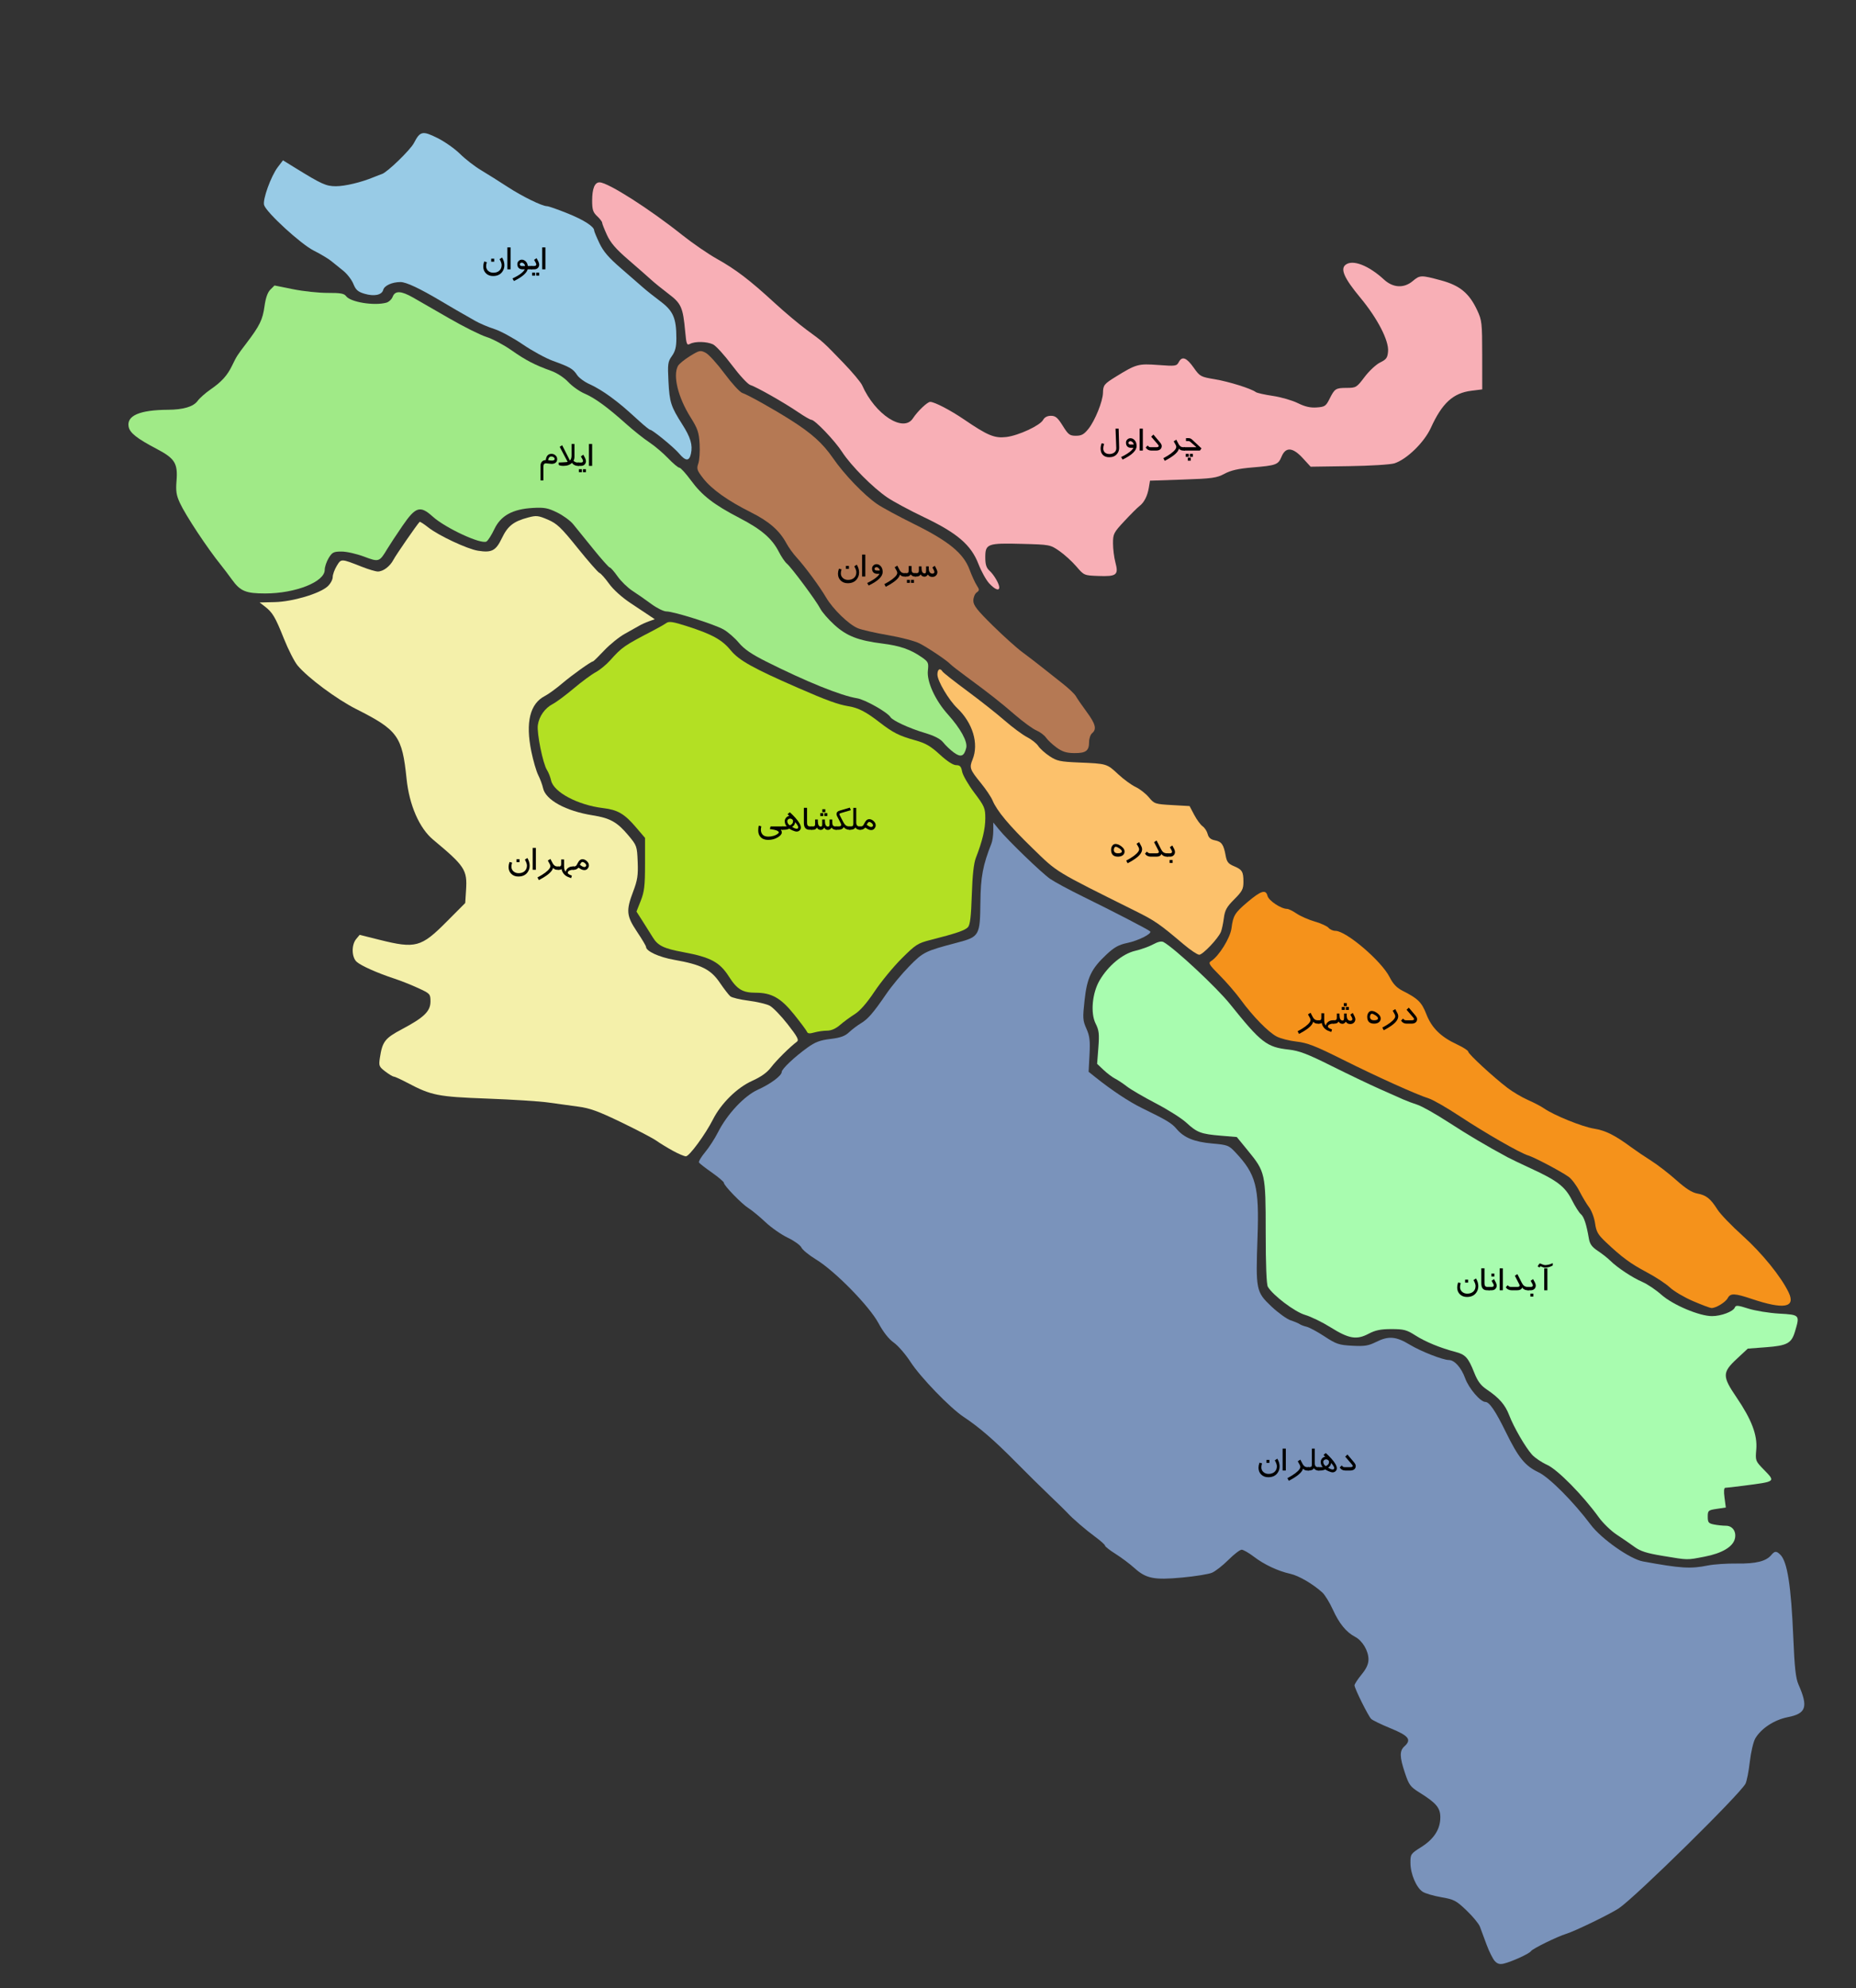 <?xml version="1.0" encoding="utf-8"?>
<!-- Generator: Adobe Illustrator 16.2.0, SVG Export Plug-In . SVG Version: 6.00 Build 0)  -->
<!DOCTYPE svg PUBLIC "-//W3C//DTD SVG 1.1//EN" "http://www.w3.org/Graphics/SVG/1.1/DTD/svg11.dtd">
<svg version="1.1"
	 id="svg2" xmlns:dc="http://purl.org/dc/elements/1.1/" xmlns:cc="http://creativecommons.org/ns#" xmlns:rdf="http://www.w3.org/1999/02/22-rdf-syntax-ns#" xmlns:svg="http://www.w3.org/2000/svg" xmlns:sodipodi="http://sodipodi.sourceforge.net/DTD/sodipodi-0.dtd" xmlns:inkscape="http://www.inkscape.org/namespaces/inkscape" inkscape:version="0.91 r13725" sodipodi:docname="drawing-3.svg"
	 xmlns="http://www.w3.org/2000/svg" xmlns:xlink="http://www.w3.org/1999/xlink" x="0px" y="0px" width="574.857px"
	 height="615.654px" viewBox="0 0 574.857 615.654" enable-background="new 0 0 574.857 615.654" xml:space="preserve">
<rect x="0" y="0" width="574.857" height="615.654" fill="#333333" stroke="none"/>
<g id="layer1" inkscape:label="Layer 1" inkscape:groupmode="layer">
	<path id="path3395" inkscape:connector-curvature="0" fill="#F4F0AA" d="M208.36,356.299c-1.745-0.962-4.037-2.364-5.094-3.116
		s-5.921-3.301-10.813-5.662c-7.183-3.47-9.769-4.408-13.451-4.881c-2.507-0.322-6.645-0.891-9.193-1.264
		s-11.033-0.917-18.854-1.209c-15.418-0.576-17.299-0.948-24.81-4.907c-1.993-1.051-3.876-1.911-4.186-1.911
		c-0.308-0.002-1.489-0.713-2.629-1.58c-1.926-1.47-2.042-1.759-1.677-4.172c0.772-5.104,1.553-6.117,6.895-8.949
		c6.823-3.619,8.79-5.539,8.783-8.573c-0.005-2.315-0.107-2.427-3.862-4.152c-2.122-0.976-5.389-2.274-7.259-2.886
		c-5.271-1.725-10.389-4.004-11.747-5.233c-1.565-1.417-1.647-5.233-0.15-7.037l1.081-1.303l6.18,1.544
		c11.117,2.777,12.871,2.308,20.679-5.533l5.843-5.867l0.257-4.042c0.396-6.218-0.359-7.371-10.202-15.574
		c-4.276-3.564-7.39-10.71-8.228-18.886c-1.349-13.167-2.713-15.054-15.56-21.531c-6.06-3.055-14.958-9.664-18.18-13.501
		c-0.973-1.158-2.889-4.914-4.26-8.347c-2.688-6.738-3.492-8.089-5.931-9.964l-1.585-1.219l4.722-0.111
		c5.526-0.13,13.955-2.646,16.371-4.885c0.853-0.79,1.549-2.074,1.552-2.855c0.001-0.781,0.563-2.341,1.249-3.466
		c1.393-2.284,1.286-2.288,7.76,0.259c2.065,0.813,4.299,1.479,4.962,1.479c1.677,0,3.79-1.602,4.87-3.691
		c0.732-1.417,7.213-10.791,8.075-11.682c0.121-0.126,1.33,0.649,2.687,1.723c3.167,2.508,12.059,6.678,15.369,7.208
		c4.29,0.686,5.55,0.026,7.431-3.894c1.821-3.796,3.593-5.184,8.171-6.402c2.495-0.664,3.12-0.594,6.066,0.674
		c2.839,1.223,4.089,2.415,9.229,8.801c3.271,4.063,6.306,7.525,6.746,7.694s1.783,1.674,2.982,3.344
		c1.299,1.809,3.968,4.221,6.598,5.966c2.43,1.611,5.123,3.403,5.986,3.982l1.571,1.052l-1.818,0.648
		c-1,0.356-2.374,0.981-3.054,1.389c-0.681,0.408-2.654,1.519-4.389,2.468c-1.732,0.95-4.601,3.259-6.371,5.131
		s-3.328,3.404-3.462,3.404c-0.597,0-6.484,4.198-9.576,6.827c-1.87,1.59-4.282,3.343-5.36,3.895
		c-4.624,2.369-6.045,8.139-4.217,17.125c0.584,2.873,1.554,6.197,2.152,7.387c0.602,1.19,1.272,3.004,1.494,4.032
		c0.789,3.66,7.071,7.098,15.37,8.412c5.412,0.857,7.604,2.092,11.08,6.245c2.589,3.091,2.664,3.307,2.858,8.16
		c0.166,4.169-0.063,5.669-1.392,9.17c-2.259,5.946-2.104,7.554,1.191,12.47c1.528,2.281,2.781,4.386,2.781,4.676
		c0,1.345,4.043,3.201,8.783,4.031c8.284,1.451,11.276,2.951,14.058,7.046c1.305,1.921,2.779,3.831,3.277,4.245
		c0.499,0.414,3.032,1.021,5.631,1.351s5.543,1.022,6.545,1.541c1.001,0.518,3.504,3.098,5.562,5.732
		c3.082,3.946,3.586,4.907,2.854,5.448c-2.12,1.567-6.363,5.778-8,7.937c-1.203,1.586-3.09,2.934-5.832,4.164
		c-4.666,2.094-9.627,6.979-12.151,11.967c-2.329,4.604-7.306,11.387-8.364,11.4C211.949,358.044,210.105,357.263,208.36,356.299
		L208.36,356.299z"/>
	<g>
		<path d="M164.055,268.067c0,0.789-0.236,1.49-0.709,2.104c-0.629,0.82-1.564,1.23-2.807,1.23c-0.879,0-1.6-0.27-2.162-0.809
			c-0.574-0.551-0.861-1.264-0.861-2.139c0-0.438,0.098-0.955,0.293-1.553l0.809,0.211c-0.145,0.438-0.217,0.854-0.217,1.248
			c0,0.602,0.223,1.092,0.668,1.471c0.426,0.363,0.943,0.545,1.553,0.545c0.758,0,1.371-0.201,1.84-0.604
			c0.496-0.43,0.744-1.018,0.744-1.764c0-0.484-0.213-1.092-0.639-1.822l0.768-0.527
			C163.815,266.444,164.055,267.247,164.055,268.067z M160.903,266.96h-0.932v-0.926h0.932V266.96z"/>
		<path d="M165.971,269.327h-0.984v-6.791h0.984V269.327z"/>
		<path d="M173.114,269.327h-0.527c-0.527,0-0.959-0.201-1.295-0.604c-0.039,0.238-0.156,0.502-0.352,0.791
			c-0.617,0.918-1.961,1.916-4.031,2.994l-0.439-0.82c1.922-1.019,3.17-1.947,3.744-2.782c0.172-0.25,0.258-0.482,0.258-0.697
			c0-0.211-0.067-0.436-0.201-0.674l-0.595-1.074l0.802-0.503l0.686,1.313c0.352,0.68,0.844,1.02,1.477,1.02h0.475V269.327z"/>
		<path d="M177.725,269.327h-0.299c-0.344,0-0.67,0.066-0.979,0.199c-0.398,0.171-0.598,0.407-0.598,0.708
			c0,0.3,0.428,0.596,1.283,0.889l-0.234,0.789c-0.789-0.262-1.375-0.537-1.758-0.826c-0.637-0.48-1.047-1.152-1.23-2.016
			c-0.125,0.172-0.352,0.258-0.68,0.258h-0.434v-1.037h0.434c0.254,0,0.422-0.096,0.504-0.288c0.051-0.117,0.076-0.325,0.076-0.623
			v-1.257h0.896v2.021c0,0.91,0.178,1.502,0.533,1.775c0.023-0.385,0.219-0.741,0.586-1.068c0.422-0.374,0.947-0.561,1.576-0.561
			h0.322V269.327z"/>
		<path d="M182.307,268.46c-0.27,0.641-0.699,0.961-1.289,0.961c-0.34,0-0.676-0.084-1.008-0.252
			c-0.039-0.02-0.32-0.191-0.844-0.516c-0.41,0.449-0.869,0.674-1.377,0.674h-0.381v-1.037h0.422c0.301,0,0.549-0.125,0.744-0.376
			c0.047-0.059,0.195-0.329,0.445-0.811c0.367-0.705,0.82-1.058,1.359-1.058c0.492,0,0.951,0.195,1.377,0.586
			c0.434,0.402,0.65,0.846,0.65,1.33C182.407,268.134,182.374,268.3,182.307,268.46z M181.575,267.968
			c0-0.25-0.168-0.51-0.504-0.779c-0.242-0.195-0.469-0.293-0.68-0.293c-0.145,0-0.287,0.088-0.428,0.264
			c-0.063,0.078-0.184,0.281-0.363,0.609c0.602,0.465,1.059,0.697,1.371,0.697c0.16,0,0.297-0.043,0.41-0.129
			C181.51,268.243,181.575,268.12,181.575,267.968z"/>
	</g>
	<path id="path3375" inkscape:connector-curvature="0" fill="#F8AFB6" d="M306.403,180.657c-0.959-1.027-2.467-3.739-3.352-6.027
		c-2.279-5.902-6.544-9.563-16.879-14.494c-4.336-2.069-9.432-4.807-11.322-6.085c-4.471-3.02-11.3-9.891-14.026-14.11
		c-2.262-3.499-8.436-9.957-9.52-9.957c-0.349,0-2.207-1.075-4.132-2.388c-4.267-2.913-12.871-7.794-14.797-8.394
		c-0.773-0.241-3.33-3.008-5.68-6.147c-2.35-3.139-4.998-6.039-5.884-6.443c-1.943-0.885-5.546-0.957-7.071-0.141
		c-1.004,0.538-1.147,0.173-1.521-3.863c-0.694-7.474-1.213-8.639-5.174-11.633c-1.951-1.476-4.384-3.45-5.402-4.387
		c-1.021-0.937-4.176-3.704-7.013-6.149c-3.876-3.341-5.525-5.253-6.645-7.698c-0.818-1.789-1.488-3.501-1.488-3.803
		s-0.694-1.203-1.545-2.001c-1.278-1.201-1.546-2.029-1.546-4.785c0-3.797,0.801-5.742,2.34-5.685
		c2.68,0.099,15.354,8.179,25.475,16.239c3.229,2.571,8.096,5.919,10.816,7.439c5.884,3.289,10.172,6.563,17.876,13.647
		c3.145,2.892,7.642,6.666,9.992,8.387c5.188,3.797,4.92,3.557,11.255,10.114c2.818,2.917,5.464,6.075,5.88,7.017
		c3.988,9.042,12.768,14.756,15.716,10.229c1.438-2.206,4.499-5.121,5.36-5.104c1.372,0.027,6.253,2.567,10.52,5.474
		c7.28,4.96,9.39,5.837,13.019,5.411c3.788-0.445,10.502-3.564,11.438-5.314c0.432-0.807,1.296-1.257,2.413-1.257
		c1.42,0,2.094,0.568,3.661,3.09c1.712,2.754,2.156,3.091,4.084,3.091c1.729,0,2.507-0.432,3.882-2.155
		c2.026-2.541,4.434-8.505,4.492-11.135c0.054-2.395,0.344-2.758,4.04-5.039c6.253-3.859,6.909-4.039,13.076-3.584
		c5.39,0.397,5.692,0.353,6.377-0.926c1.023-1.912,2.403-1.374,4.646,1.811c1.878,2.668,2.119,2.798,6.542,3.538
		c4.336,0.725,11.229,2.886,12.661,3.968c0.358,0.271,2.724,0.801,5.255,1.177c2.53,0.376,6.009,1.379,7.729,2.229
		c2.252,1.113,3.896,1.49,5.872,1.349c2.512-0.179,2.852-0.407,3.981-2.668c1.592-3.183,1.903-3.379,5.389-3.39
		c2.806-0.009,3.014-0.138,5.465-3.385c1.401-1.857,3.566-3.874,4.812-4.481c1.935-0.946,2.29-1.445,2.455-3.453
		c0.274-3.336-3.28-10.213-8.583-16.6c-5.034-6.064-6.298-8.929-4.52-10.243c2.225-1.641,7.103,0.263,11.84,4.619
		c2.816,2.589,6.175,2.764,8.907,0.464c2.233-1.879,2.556-1.887,8.781-0.207c5.814,1.569,8.734,3.99,11.2,9.287
		c1.438,3.088,1.529,3.913,1.534,13.875l0.007,10.591l-3.362,0.42c-5.651,0.706-9.055,3.818-12.54,11.467
		c-2.055,4.507-7.465,9.781-11.295,11.01c-1.195,0.383-7.488,0.772-14.055,0.869l-11.893,0.175l-2.408-2.627
		c-3.13-3.413-5.308-3.581-6.591-0.508c-1.06,2.536-1.61,2.739-9.138,3.374c-4.269,0.36-6.579,0.886-8.545,1.945
		c-2.416,1.301-3.748,1.487-12.885,1.797l-10.19,0.346l-0.358,2.16c-0.43,2.597-1.448,4.592-2.908,5.694
		c-0.594,0.447-2.678,2.527-4.631,4.622c-3.357,3.597-3.556,3.982-3.556,6.936c0,1.721,0.336,4.382,0.745,5.915
		c1.032,3.859,0.375,4.382-5.257,4.178c-4.446-0.161-4.454-0.164-6.862-2.97c-1.327-1.545-3.69-3.693-5.255-4.773
		c-2.812-1.943-2.937-1.967-11.565-2.195c-10.672-0.283-11.364-0.029-11.364,4.154c0,2.236,0.321,3.265,1.299,4.149
		c1.369,1.239,3.027,4.069,3.027,5.166C309.506,183.068,308.163,182.542,306.403,180.657L306.403,180.657z"/>
	<g>
		<path d="M346.631,138.557c0.023,0.793-0.205,1.471-0.686,2.033c-0.559,0.656-1.354,0.984-2.385,0.984
			c-0.84,0-1.494-0.236-1.963-0.709s-0.703-1.131-0.703-1.975c0-0.527,0.111-1.078,0.334-1.652l0.756,0.217
			c-0.184,0.492-0.275,0.957-0.275,1.395c0,0.563,0.182,0.996,0.545,1.301c0.34,0.289,0.795,0.434,1.365,0.434
			c0.551,0,1.025-0.137,1.424-0.41c0.492-0.34,0.727-0.82,0.703-1.441l-0.234-6.006h0.961L346.631,138.557z"/>
		<path d="M352.039,138.106c0,1.402-1.447,2.801-4.342,4.195l-0.457-0.785c0.664-0.305,1.311-0.662,1.939-1.072
			c0.953-0.621,1.582-1.213,1.887-1.775h-0.703c-0.516,0-0.914-0.142-1.195-0.425s-0.422-0.683-0.422-1.198
			c0-0.375,0.139-0.695,0.416-0.961s0.604-0.398,0.979-0.398c0.434,0,0.832,0.174,1.195,0.521
			C351.804,136.653,352.039,137.286,352.039,138.106z M351.125,137.649c-0.012-0.297-0.141-0.555-0.387-0.773
			c-0.211-0.188-0.408-0.281-0.592-0.281c-0.148,0-0.287,0.047-0.416,0.141c-0.141,0.102-0.211,0.225-0.211,0.369
			c0,0.363,0.225,0.545,0.674,0.545H351.125z"/>
		<path d="M353.967,139.512h-0.984v-6.791h0.984V139.512z"/>
		<path d="M359.82,138.079c0,0.49-0.172,0.857-0.516,1.104c-0.301,0.22-0.705,0.329-1.213,0.329h-1.523
			c-0.746,0-1.318-0.313-1.717-0.941l0.627-0.629c0.191,0.241,0.352,0.393,0.48,0.456c0.105,0.052,0.277,0.077,0.516,0.077h1.676
			c0.488,0,0.732-0.131,0.732-0.394c0-0.114-0.114-0.302-0.344-0.564l-1.979-2.299l0.688-0.658l1.963,2.326
			C359.617,137.369,359.82,137.766,359.82,138.079z"/>
		<path d="M366.969,139.512h-0.527c-0.527,0-0.959-0.201-1.295-0.604c-0.039,0.238-0.156,0.502-0.352,0.791
			c-0.617,0.918-1.961,1.916-4.031,2.994l-0.439-0.82c1.922-1.019,3.17-1.947,3.744-2.782c0.172-0.25,0.258-0.482,0.258-0.697
			c0-0.211-0.067-0.436-0.201-0.674l-0.595-1.074l0.802-0.503l0.686,1.313c0.352,0.68,0.844,1.02,1.477,1.02h0.475V139.512z"/>
		<path d="M372.131,138.832l-0.486,0.681h-4.986v-1.037h3.908l-1.693-1.499c-0.254-0.274-0.545-0.412-0.873-0.412h-0.668v-0.891
			h0.861c0.376,0,0.726,0.153,1.051,0.458L372.131,138.832z M368.193,141.458h-0.932v-0.926h0.932V141.458z M368.82,142.647h-0.932
			v-0.926h0.932V142.647z M369.459,141.458h-0.932v-0.926h0.932V141.458z"/>
	</g>
	<path id="path3367" inkscape:connector-curvature="0" fill="#A8FCAF" d="M514.908,481.744c-4.883-0.808-6.836-1.433-8.653-2.767
		c-1.292-0.946-3.776-2.657-5.521-3.801c-1.745-1.145-4.236-3.551-5.536-5.352c-4.959-6.865-12.765-14.789-16.003-16.244
		c-1.707-0.768-3.82-2.195-4.693-3.174c-2.075-2.322-5.65-8.502-7.068-12.215c-1.23-3.222-3.099-5.365-6.921-7.939
		c-1.89-1.271-2.844-2.555-3.913-5.254c-1.825-4.609-2.72-5.598-5.795-6.395c-4.66-1.209-9.303-3.117-12.404-5.1
		c-2.708-1.73-3.596-1.966-7.418-1.966c-3.36,0-4.965,0.328-7.106,1.454c-3.721,1.955-6.074,1.552-11.788-2.016
		c-2.534-1.584-6.075-3.308-7.869-3.834c-3.19-0.935-9.946-6.035-11.529-8.705c-0.424-0.715-0.664-6.793-0.667-16.879
		c-0.007-18.254-0.097-18.666-5.561-25.346l-3.393-4.146l-4.944-0.411c-6.147-0.513-7.366-0.974-10.688-4.035
		c-1.461-1.347-5.705-4.035-9.431-5.974c-3.728-1.939-7.748-4.282-8.938-5.207c-1.188-0.924-2.857-2.03-3.708-2.461
		c-0.851-0.43-2.447-1.635-3.55-2.678l-2.003-1.896l0.385-5.005c0.327-4.258,0.201-5.368-0.845-7.455
		c-1.639-3.271-1.065-9.467,1.24-13.401c2.645-4.512,7.107-8.221,10.982-9.124c1.854-0.432,4.379-1.34,5.613-2.018
		c1.479-0.813,2.57-1.05,3.2-0.697c3.5,1.961,16.438,14.03,20.604,19.218c9.604,11.962,11.348,13.315,18.148,14.068
		c3.256,0.36,5.777,1.323,13.29,5.073c5.1,2.546,11.774,5.74,14.835,7.097c3.06,1.356,6.396,2.838,7.417,3.293
		c1.021,0.454,2.968,1.183,4.327,1.618s5.672,2.863,9.581,5.395c6.209,4.021,11.519,7.166,18.233,10.805
		c1.021,0.552,4.34,2.146,7.376,3.541c8.13,3.735,10.574,5.623,12.673,9.777c0.986,1.956,2.232,3.92,2.769,4.363
		c0.96,0.797,1.736,3.157,2.482,7.545c0.291,1.714,0.95,2.622,2.782,3.834c1.321,0.874,3.054,2.238,3.851,3.031
		c2.146,2.139,6.89,5.275,9.982,6.602c1.498,0.641,4.123,2.408,5.832,3.926c3.558,3.16,11.77,6.631,15.685,6.631
		c2.851,0,6.598-1.416,7.082-2.678c0.282-0.738,0.943-0.684,4.162,0.346c2.104,0.673,6.399,1.371,9.545,1.553
		c6.451,0.372,6.464,0.385,4.911,5.575c-1.087,3.634-2.41,4.348-8.974,4.843l-5.636,0.426l-3.419,3.182
		c-4.5,4.188-4.512,5.393-0.104,11.864c4.716,6.929,6.535,11.713,6.149,16.177c-0.299,3.452-0.252,3.582,2.225,6.131
		c3.825,3.938,4.022,3.776-6.324,5.114c-2.658,0.347-5.129,0.628-5.487,0.628c-0.425,0-0.513,1.063-0.248,3.049l0.403,3.051
		l-2.797,0.42c-2.66,0.398-2.798,0.519-2.798,2.437c0,1.764,0.242,2.063,1.933,2.401c1.063,0.213,2.722,0.387,3.688,0.387
		c2.063,0,3.326,1.845,2.773,4.048c-0.627,2.5-4.021,4.5-9.364,5.522C522.309,483.078,523.072,483.093,514.908,481.744
		L514.908,481.744z"/>
	<g>
		<path d="M457.872,398.253c0,0.789-0.236,1.49-0.709,2.104c-0.629,0.82-1.564,1.23-2.807,1.23c-0.879,0-1.6-0.27-2.162-0.809
			c-0.574-0.551-0.861-1.264-0.861-2.139c0-0.438,0.098-0.955,0.293-1.553l0.809,0.211c-0.145,0.438-0.217,0.854-0.217,1.248
			c0,0.602,0.223,1.092,0.668,1.471c0.426,0.363,0.943,0.545,1.553,0.545c0.758,0,1.371-0.201,1.84-0.604
			c0.496-0.43,0.744-1.018,0.744-1.764c0-0.484-0.213-1.092-0.639-1.822l0.768-0.527
			C457.632,396.63,457.872,397.433,457.872,398.253z M454.719,397.146h-0.932v-0.926h0.932V397.146z"/>
		<path d="M461.387,399.513h-0.82c-1.176,0-1.764-0.708-1.764-2.123v-4.674h0.984v4.592c0,0.392,0.057,0.673,0.17,0.845
			c0.141,0.216,0.395,0.323,0.762,0.323h0.668V399.513z"/>
		<path d="M463.573,398.038c0,0.372-0.113,0.695-0.34,0.969c-0.281,0.337-0.684,0.506-1.207,0.506h-0.949v-1.037h0.932
			c0.438,0,0.656-0.161,0.656-0.482c0-0.134-0.049-0.285-0.145-0.453l-0.537-0.957l0.758-0.533c0.305,0.551,0.492,0.902,0.563,1.055
			C463.483,397.491,463.573,397.804,463.573,398.038z M462.852,395.259h-0.932v-0.926h0.932V395.259z"/>
		<path d="M465.477,399.513h-0.984v-6.791h0.984V399.513z"/>
		<path d="M473.481,399.513h-0.316c-0.723,0-1.293-0.27-1.711-0.809c-0.191,0.539-0.705,0.809-1.541,0.809h-1.746
			c-0.363,0-0.703-0.078-1.02-0.236c-0.352-0.172-0.602-0.411-0.75-0.717l0.574-0.611c0.305,0.352,0.617,0.527,0.938,0.527h2.027
			c0.488,0,0.732-0.143,0.732-0.426c0-0.109-0.047-0.258-0.14-0.442l-1.335-2.597l0.783-0.502l1.342,2.637
			c0.234,0.463,0.482,0.792,0.744,0.988c0.297,0.228,0.688,0.342,1.172,0.342h0.246V399.513z"/>
		<path d="M475.673,398.038c0,0.372-0.113,0.695-0.34,0.969c-0.281,0.337-0.684,0.506-1.207,0.506h-0.949v-1.037h0.932
			c0.438,0,0.656-0.161,0.656-0.482c0-0.134-0.049-0.285-0.145-0.453l-0.537-0.957l0.758-0.533c0.305,0.551,0.492,0.902,0.563,1.055
			C475.583,397.491,475.673,397.804,475.673,398.038z M474.928,401.47h-0.926v-0.92h0.926V401.47z"/>
		<path d="M480.928,391.843c-0.773,0.438-1.59,0.656-2.449,0.656c-0.195,0-0.477-0.072-0.844-0.217s-0.521-0.217-0.463-0.217
			c-0.055,0-0.162,0.133-0.322,0.398l-0.604-0.363c0.332-0.594,0.58-0.891,0.744-0.891c0.02,0,0.228,0.084,0.624,0.254
			s0.714,0.256,0.952,0.256c0.746,0,1.533-0.203,2.361-0.609V391.843z M479.27,399.513h-0.979v-6.791h0.979V399.513z"/>
	</g>
	<path id="path3363" inkscape:connector-curvature="0" fill="#98CBE6" d="M210.326,140.414c-1.613-1.917-8.242-7.34-8.972-7.34
		c-0.209,0-1.62-1.125-3.138-2.501c-5.188-4.709-5.853-5.268-9.246-7.798c-1.87-1.394-4.697-3.097-6.284-3.786
		c-1.586-0.688-3.363-1.985-3.95-2.88c-1.255-1.915-2.158-2.442-7.485-4.375c-2.195-0.796-6.409-3.095-9.361-5.109
		c-2.953-2.014-6.899-4.15-8.771-4.747c-1.87-0.597-4.513-1.717-5.872-2.49c-5.783-3.287-6.982-3.981-10.508-6.077
		c-6.747-4.012-10.922-5.978-12.695-5.978c-2.592,0-5,1.093-5.349,2.428c-0.419,1.6-2.816,2.088-5.828,1.187
		c-2.01-0.604-2.678-1.195-3.412-3.031c-0.502-1.255-1.901-3.082-3.11-4.06s-2.932-2.366-3.827-3.086
		c-0.896-0.72-3.313-2.156-5.367-3.191c-3.992-2.01-14.643-11.783-15.353-14.089c-0.51-1.655,2.138-8.977,4.242-11.738l1.61-2.111
		l3.837,2.369c8.146,5.029,9.532,5.653,12.547,5.653c2.818,0,7.815-1.194,11.688-2.793c1.02-0.421,2.184-0.869,2.586-0.996
		c1.63-0.512,8.78-7.44,9.896-9.587c1.922-3.704,2.659-3.861,7.295-1.553c2.24,1.114,5.387,3.33,6.992,4.923
		c1.605,1.594,4.549,3.871,6.54,5.061c1.992,1.19,5.652,3.491,8.135,5.113c4.566,2.984,10.749,6.014,12.273,6.014
		c0.458,0,3.301,0.993,6.317,2.208c5.063,2.038,8.269,4.092,8.269,5.301c0,0.271,0.729,2.037,1.624,3.923
		c1.219,2.573,2.877,4.511,6.645,7.762c2.763,2.383,5.855,5.075,6.876,5.981s3.439,2.834,5.378,4.284
		c3.979,2.978,4.944,5.212,4.944,11.451c0,2.67-0.338,4.015-1.378,5.475c-1.26,1.77-1.352,2.448-1.07,7.909
		c0.331,6.419,0.76,7.745,4.28,13.266c2.581,4.046,3.272,6.392,2.681,9.087C213.484,142.864,212.368,142.841,210.326,140.414
		L210.326,140.414z"/>
	<g>
		<path d="M156.219,82.136c0,0.789-0.236,1.49-0.709,2.104c-0.629,0.82-1.564,1.23-2.807,1.23c-0.879,0-1.6-0.27-2.162-0.809
			c-0.574-0.551-0.861-1.264-0.861-2.139c0-0.438,0.098-0.955,0.293-1.553l0.809,0.211c-0.145,0.438-0.217,0.854-0.217,1.248
			c0,0.602,0.223,1.092,0.668,1.471c0.426,0.363,0.943,0.545,1.553,0.545c0.758,0,1.371-0.201,1.84-0.604
			c0.496-0.43,0.744-1.018,0.744-1.764c0-0.484-0.213-1.092-0.639-1.822l0.768-0.527C155.979,80.513,156.219,81.316,156.219,82.136z
			 M153.067,81.029h-0.932v-0.926h0.932V81.029z"/>
		<path d="M158.135,83.396h-0.984v-6.791h0.984V83.396z"/>
		<path d="M164.833,83.396h-1.395c-0.332,1.186-1.75,2.393-4.254,3.621l-0.457-0.783c2.055-0.969,3.328-1.916,3.82-2.838h-0.697
			c-0.516,0-0.914-0.141-1.195-0.423c-0.281-0.283-0.422-0.683-0.422-1.2c0-0.376,0.138-0.698,0.413-0.965s0.603-0.4,0.981-0.4
			s0.74,0.141,1.084,0.423c0.434,0.356,0.693,0.866,0.779,1.528h1.342V83.396z M162.612,82.382
			c-0.012-0.308-0.141-0.571-0.387-0.788c-0.207-0.186-0.404-0.278-0.592-0.278c-0.152,0-0.291,0.045-0.416,0.136
			c-0.141,0.099-0.211,0.221-0.211,0.367c0,0.375,0.225,0.563,0.674,0.563H162.612z"/>
		<path d="M167.007,81.922c0,0.372-0.113,0.695-0.338,0.969c-0.28,0.336-0.681,0.505-1.202,0.505h-0.944v-1.037h0.925
			c0.435,0,0.651-0.161,0.651-0.482c0-0.133-0.044-0.284-0.133-0.453l-0.537-0.957l0.758-0.534c0.305,0.551,0.492,0.902,0.563,1.055
			C166.921,81.375,167.007,81.687,167.007,81.922z M165.741,85.353h-0.926v-0.926h0.926V85.353z M167.007,85.353h-0.926v-0.926
			h0.926V85.353z"/>
		<path d="M168.923,83.396h-0.984v-6.791h0.984V83.396z"/>
	</g>
	<path id="path3359" inkscape:connector-curvature="0" fill="#FCC16B" d="M366.578,292.378c-7.479-6.333-8.842-7.275-14.84-10.261
		c-25.383-12.636-24.075-11.84-31.84-19.381c-7.408-7.195-11.088-11.59-12.493-14.926c-0.445-1.061-2.06-3.458-3.585-5.328
		c-3.441-4.222-3.63-4.754-2.58-7.338c1.979-4.87,0.064-11.269-4.748-15.867c-2.647-2.53-6.148-8.456-6.148-10.409
		c0-1.656,0.833-2.153,1.58-0.944c0.229,0.371,3.652,3.066,7.608,5.99c3.955,2.924,9.188,7.055,11.63,9.181
		c2.442,2.126,5.567,4.441,6.945,5.145c1.378,0.703,2.94,1.942,3.473,2.753c0.531,0.812,2.108,2.231,3.504,3.154
		c2.263,1.497,3.245,1.708,9.087,1.952c8.675,0.363,8.641,0.353,12.154,3.629c1.678,1.563,4.111,3.343,5.409,3.955
		c1.299,0.611,3.146,2.052,4.104,3.201c1.688,2.022,1.914,2.099,7.174,2.397l5.432,0.309l1.438,2.723
		c0.791,1.498,1.962,3.09,2.604,3.54c0.643,0.45,1.345,1.527,1.563,2.396c0.281,1.124,0.933,1.686,2.256,1.951
		c2.08,0.416,2.693,1.293,3.315,4.737c0.349,1.924,0.816,2.527,2.513,3.236c2.61,1.091,2.993,1.716,2.993,4.896
		c0,2.211-0.383,2.936-2.838,5.392c-2.349,2.349-2.904,3.354-3.23,5.837c-0.216,1.65-0.621,3.556-0.9,4.236
		c-0.847,2.066-5.637,7.11-6.732,7.091C370.854,295.614,368.676,294.154,366.578,292.378L366.578,292.378z"/>
	<g>
		<path d="M348.313,263.645c0,0.556-0.229,0.976-0.686,1.262c-0.371,0.231-0.826,0.346-1.365,0.346
			c-1.414,0-2.121-0.706-2.121-2.118c0-0.462,0.111-0.867,0.334-1.215c0.258-0.399,0.605-0.599,1.043-0.599
			c0.539,0,1.127,0.237,1.764,0.71C347.969,262.544,348.313,263.082,348.313,263.645z M347.469,263.61
			c0-0.278-0.26-0.589-0.779-0.934c-0.48-0.321-0.848-0.482-1.102-0.482c-0.199,0-0.355,0.12-0.469,0.358
			c-0.09,0.192-0.135,0.399-0.135,0.623c0,0.345,0.123,0.609,0.369,0.793c0.219,0.165,0.506,0.247,0.861,0.247
			C347.052,264.216,347.469,264.014,347.469,263.61z"/>
		<path d="M353.51,262.054c0.152,0.289,0.229,0.592,0.229,0.908c0,0.441-0.15,0.887-0.451,1.336c-0.621,0.93-1.965,1.93-4.031,3
			l-0.439-0.82c1.91-1.012,3.158-1.942,3.744-2.79c0.172-0.25,0.258-0.482,0.258-0.697c0-0.211-0.065-0.436-0.196-0.674
			l-0.599-1.072l0.801-0.491L353.51,262.054z"/>
		<path d="M361.737,265.253h-0.316c-0.723,0-1.293-0.27-1.711-0.809c-0.191,0.539-0.705,0.809-1.541,0.809h-1.746
			c-0.363,0-0.703-0.078-1.02-0.235c-0.352-0.172-0.602-0.412-0.75-0.717l0.574-0.612c0.305,0.352,0.617,0.527,0.938,0.527h2.027
			c0.488,0,0.732-0.142,0.732-0.425c0-0.11-0.047-0.258-0.14-0.443l-1.335-2.597l0.783-0.502l1.342,2.637
			c0.234,0.463,0.482,0.792,0.744,0.989c0.297,0.228,0.688,0.341,1.172,0.341h0.246V265.253z"/>
		<path d="M363.928,263.779c0,0.372-0.113,0.695-0.34,0.969c-0.281,0.336-0.684,0.505-1.207,0.505h-0.949v-1.037h0.932
			c0.438,0,0.656-0.161,0.656-0.482c0-0.133-0.049-0.284-0.145-0.453l-0.537-0.957l0.758-0.534c0.305,0.551,0.492,0.902,0.563,1.055
			C363.839,263.232,363.928,263.544,363.928,263.779z M363.184,267.21h-0.926v-0.92h0.926V267.21z"/>
	</g>
	<path id="path3357" inkscape:connector-curvature="0" fill="#A0EA87" d="M295.403,232.986c-1.071-0.791-2.528-2.174-3.235-3.074
		c-0.886-1.125-2.672-2.051-5.728-2.966c-4.844-1.451-9.979-3.818-10.653-4.911c-0.939-1.521-7.886-5.436-10.339-5.826
		c-4.967-0.791-15.688-5.123-28.111-11.356c-4.575-2.296-6.851-3.859-8.519-5.855c-1.252-1.498-3.379-3.343-4.729-4.101
		c-2.885-1.621-15.422-5.573-17.681-5.573c-0.859,0-2.979-1.048-4.711-2.33c-1.729-1.281-4.345-3.104-5.81-4.05
		c-1.464-0.946-3.534-2.958-4.601-4.47c-1.065-1.512-2.154-2.749-2.42-2.749c-0.265,0-2.562-2.573-5.103-5.718
		c-2.542-3.145-5.349-6.609-6.236-7.699c-0.888-1.09-3.125-2.721-4.972-3.624c-2.862-1.4-3.976-1.608-7.535-1.406
		c-6.26,0.356-9.919,2.375-11.91,6.574c-0.853,1.799-1.944,3.515-2.426,3.812c-1.611,0.996-12.711-4.144-16.669-7.719
		c-3.873-3.5-5.269-3.074-9.333,2.848c-1.87,2.724-3.989,5.936-4.709,7.138c-2.463,4.115-2.598,4.159-7.242,2.41
		c-2.281-0.859-5.397-1.562-6.925-1.562c-2.471,0-2.912,0.223-4.002,2.009c-0.673,1.105-1.227,2.755-1.228,3.667
		c-0.005,3.709-9.053,7.295-18.423,7.302c-6.037,0.004-7.727-0.702-10.322-4.312c-1.021-1.418-2.55-3.438-3.399-4.49
		c-4.218-5.218-10.896-15.312-12.695-19.19c-1.117-2.406-1.316-3.689-1.063-6.839c0.438-5.453-0.492-6.959-6.117-9.917
		c-6.162-3.239-8.347-4.964-8.712-6.881c-0.657-3.437,3.418-5.188,12.208-5.245c4.755-0.031,7.857-0.962,9.16-2.75
		c0.638-0.875,2.443-2.475,4.016-3.556c3.363-2.314,5.155-4.286,6.607-7.271c1.506-3.092,1.567-3.189,4.505-7.05
		c4.106-5.401,5.017-7.262,5.587-11.431c0.351-2.563,0.961-4.297,1.811-5.147l1.282-1.282l5.769,1.161
		c3.173,0.639,7.994,1.15,10.714,1.137c3.933-0.019,5.101,0.188,5.697,1.011c1.347,1.849,8.646,3.039,12.432,2.026
		c0.791-0.212,1.688-1.042,1.992-1.846c0.738-1.941,2.605-1.866,6.327,0.253c1.628,0.927,6.635,3.808,11.126,6.402
		c4.492,2.594,9.697,5.197,11.566,5.783c1.87,0.586,5.347,2.431,7.727,4.098c4.523,3.169,7.201,4.56,12.363,6.42
		c1.805,0.65,4.003,2.09,5.284,3.461c1.207,1.291,3.467,2.892,5.021,3.559c3.231,1.385,7.078,4.19,12.937,9.433
		c2.244,2.009,5.441,4.553,7.107,5.652c1.665,1.1,4.291,3.321,5.835,4.936c1.545,1.615,3.121,2.937,3.506,2.937
		c0.384,0,1.993,1.765,3.577,3.922c3.455,4.706,7.087,7.516,15.049,11.649c6.762,3.51,10.063,6.342,12.153,10.429
		c0.794,1.551,1.928,3.22,2.518,3.708c1.445,1.199,9.124,11.538,10.346,13.934c0.539,1.055,2.486,3.296,4.328,4.979
		c3.824,3.496,7.394,4.89,14.947,5.837c5.399,0.678,8.688,1.818,12.117,4.204c2.079,1.447,2.208,1.724,1.934,4.167
		c-0.381,3.378,2.256,9.17,6.15,13.51c3.994,4.449,6.212,8.488,5.726,10.427C298.609,234.224,297.584,234.595,295.403,232.986
		L295.403,232.986z"/>
	<g>
		<path d="M172.573,142.173c0,0.492-0.172,0.865-0.516,1.119c-0.305,0.227-0.713,0.34-1.225,0.34c-0.191,0-0.479-0.029-0.861-0.088
			s-0.67-0.088-0.861-0.088c-0.531,0-0.797,0.322-0.797,0.967v4.336h-0.908v-4.518c0-0.516,0.141-0.936,0.422-1.26
			c0.297-0.344,0.699-0.516,1.207-0.516c0.16-1.293,0.75-1.939,1.77-1.939c0.477,0,0.887,0.154,1.23,0.463
			C172.393,141.306,172.573,141.7,172.573,142.173z M171.788,142.114c0-0.227-0.115-0.416-0.346-0.568
			c-0.203-0.137-0.424-0.205-0.662-0.205c-0.551,0-0.891,0.377-1.02,1.131c0.445,0.09,0.85,0.135,1.213,0.135
			C171.516,142.606,171.788,142.442,171.788,142.114z"/>
		<path d="M179.311,144.253h-0.404c-0.34,0-0.674-0.087-1.002-0.262s-0.574-0.406-0.738-0.693c-0.625,0.637-1.512,0.955-2.66,0.955
			c-0.699,0-1.188-0.104-1.465-0.311v-0.727c0.574-0.023,1.064-0.047,1.471-0.07c0.801-0.043,1.236-0.086,1.307-0.129l-2.467-4.658
			l0.764-0.499l2.398,4.736c0.341-0.313,0.512-0.838,0.512-1.576v-3.552h0.902v3.861c0,0.598-0.105,1.043-0.316,1.336
			c0.363,0.363,0.781,0.545,1.254,0.545l0.445,0.006V144.253z"/>
		<path d="M181.485,142.779c0,0.372-0.113,0.695-0.338,0.969c-0.28,0.336-0.681,0.505-1.202,0.505h-0.944v-1.037h0.925
			c0.435,0,0.651-0.161,0.651-0.482c0-0.133-0.044-0.284-0.133-0.453l-0.537-0.957l0.758-0.534c0.305,0.551,0.492,0.902,0.563,1.055
			C181.399,142.232,181.485,142.544,181.485,142.779z M180.219,146.21h-0.926v-0.926h0.926V146.21z M181.485,146.21h-0.926v-0.926
			h0.926V146.21z"/>
		<path d="M183.401,144.253h-0.984v-6.791h0.984V144.253z"/>
	</g>
	<path id="path3355" inkscape:connector-curvature="0" fill="#7A93BB" d="M462.984,607.222c-0.611-0.662-1.759-2.959-2.552-5.104
		c-0.792-2.146-1.723-4.65-2.068-5.566c-0.345-0.914-2.207-3.17-4.139-5.012c-3.224-3.074-3.865-3.41-7.822-4.094
		c-2.37-0.41-4.959-1.166-5.752-1.683c-1.978-1.282-3.781-5.516-3.798-8.907c-0.014-2.742,0.074-2.871,3.356-4.945
		c3.95-2.496,5.9-5.539,5.9-9.207c0-2.939-1.272-4.449-6.49-7.691c-2.775-1.727-3.227-2.328-4.436-5.938
		c-1.712-5.107-1.749-6.941-0.173-8.369c2.264-2.049,1.318-3.262-4.337-5.572c-2.88-1.176-5.576-2.483-5.991-2.906
		c-0.938-0.952-5.152-9.444-5.152-10.383c0-0.377,0.975-1.873,2.163-3.326c1.532-1.868,2.163-3.252,2.161-4.739
		c-0.003-2.625-1.878-5.775-4.143-6.959c-2.739-1.431-4.925-4.104-6.893-8.433c-1.005-2.209-2.479-4.6-3.274-5.313
		c-2.998-2.685-7.274-5.177-9.888-5.763c-3.871-0.866-8.084-2.846-11.326-5.319c-1.545-1.181-3.236-2.146-3.761-2.146
		c-0.523,0-2.376,1.424-4.117,3.166c-1.74,1.74-4.032,3.527-5.092,3.972c-1.06,0.44-5.204,1.108-9.209,1.481
		c-8.743,0.813-11.154,0.328-14.827-2.975c-1.414-1.273-4.03-3.232-5.815-4.354s-3.245-2.264-3.245-2.539
		c0-0.276-1.329-1.477-2.952-2.67c-3.086-2.264-7.208-5.817-8.792-7.578c-0.511-0.565-2.867-2.871-5.236-5.121
		c-2.37-2.25-7.237-7.055-10.816-10.676c-6.562-6.639-11.219-10.664-16.02-13.84c-4.178-2.766-13.362-12.264-16.403-16.965
		c-1.538-2.377-3.884-5.091-5.212-6.028c-1.563-1.104-3.237-3.232-4.747-6.031c-2.862-5.312-13.534-16.188-19.348-19.719
		c-2.146-1.305-4.18-2.965-4.517-3.689c-0.337-0.723-2.244-2.094-4.238-3.045c-1.995-0.949-5.105-3.121-6.913-4.825
		c-1.808-1.705-4.15-3.638-5.207-4.296c-2.134-1.329-7.66-7.021-7.66-7.889c0-0.305-1.66-1.719-3.688-3.142
		c-2.028-1.422-3.837-2.827-4.02-3.122c-0.182-0.294,0.667-1.729,1.886-3.188c1.219-1.457,3.009-4.222,3.978-6.142
		c2.86-5.666,8.185-11.347,12.41-13.244c3.9-1.751,7.357-4.327,7.358-5.487c0.002-0.906,3.958-4.646,7.949-7.515
		c2.423-1.741,3.915-2.303,7.145-2.69c3.107-0.375,4.483-0.871,5.773-2.084c0.933-0.875,2.559-2.106,3.613-2.736
		c2.225-1.328,3.837-3.191,7.944-9.18c1.632-2.38,4.809-6.205,7.06-8.499c4.339-4.424,4.901-4.701,14.792-7.303
		c6.952-1.829,7.137-2.148,7.256-12.556c0.091-7.894,0.759-11.434,3.428-18.185c0.309-0.781,0.562-2.558,0.562-3.948v-2.529
		l1.702,2.094c2.754,3.387,13.232,13.504,15.914,15.366c1.36,0.944,5.95,3.418,10.199,5.5c9.257,4.533,20.229,10.213,20.768,10.752
		c0.688,0.687-3.634,2.876-7.093,3.594c-2.625,0.545-4.02,1.317-6.403,3.548c-4.725,4.419-6.036,7.148-6.811,14.168
		c-0.61,5.537-0.563,6.262,0.569,8.814c1.02,2.292,1.188,3.713,0.96,8.066l-0.277,5.283l2.079,1.668
		c5.033,4.033,10.428,7.608,14.438,9.57c7.768,3.795,9.224,4.672,10.729,6.461c2.288,2.719,5.492,4.028,11.033,4.512
		c4.727,0.412,5.142,0.568,7.135,2.682c6.459,6.848,7.458,10.672,6.899,26.412c-0.574,16.234-0.445,16.875,4.283,21.343
		c2.097,1.979,4.785,3.921,5.976,4.313c1.189,0.393,2.44,0.916,2.781,1.166c0.34,0.248,1.313,0.619,2.163,0.822
		c0.851,0.203,3.354,1.555,5.563,3.004c3.637,2.383,4.449,2.656,8.575,2.877c3.833,0.205,5.012,0.017,7.412-1.183
		c3.837-1.916,6.146-1.726,10.408,0.858c3.4,2.061,10.271,4.752,12.133,4.752c1.716,0,3.85,2.395,5.011,5.624
		c1.123,3.123,4.723,7.348,6.267,7.354c1.242,0.006,3.125,2.771,6.314,9.275c3.935,8.024,5.965,10.524,10.155,12.51
		c3.315,1.57,10.813,9.1,16.165,16.232c3.276,4.366,12.182,10.631,16.149,11.36c11.736,2.16,14.761,2.349,20.159,1.256
		c1.831-0.37,5.888-0.639,9.016-0.598c5.875,0.08,8.996-0.699,10.615-2.65c1.053-1.27,1.585-1.282,2.8-0.067
		c2.164,2.164,3.327,9.613,4.001,25.625c0.394,9.332,0.753,12.611,1.597,14.524c3.08,6.988,2.418,9.011-3.318,10.14
		c-4.161,0.817-8.245,3.492-10.047,6.578c-0.603,1.03-1.363,4.272-1.7,7.239c-0.336,2.957-0.938,6.009-1.338,6.781
		c-1.683,3.25-33.996,35.041-39.201,38.564c-2.572,1.741-13.688,7.133-16.38,7.944c-2.684,0.81-10.401,4.599-10.854,5.328
		c-0.481,0.781-5.854,3.248-8.436,3.875c-1.227,0.297-1.968,0.084-2.781-0.797v0.005H462.984z"/>
	<g>
		<path d="M396.333,454.067c0,0.789-0.236,1.49-0.709,2.104c-0.629,0.82-1.564,1.23-2.807,1.23c-0.879,0-1.6-0.27-2.162-0.809
			c-0.574-0.551-0.861-1.264-0.861-2.139c0-0.438,0.098-0.955,0.293-1.553l0.809,0.211c-0.145,0.438-0.217,0.854-0.217,1.248
			c0,0.602,0.223,1.092,0.668,1.471c0.426,0.363,0.943,0.545,1.553,0.545c0.758,0,1.371-0.201,1.84-0.604
			c0.496-0.43,0.744-1.018,0.744-1.764c0-0.484-0.213-1.092-0.639-1.822l0.768-0.527
			C396.093,452.444,396.333,453.247,396.333,454.067z M393.18,452.96h-0.932v-0.926h0.932V452.96z"/>
		<path d="M398.249,455.327h-0.984v-6.791h0.984V455.327z"/>
		<path d="M405.391,455.327h-0.527c-0.527,0-0.959-0.201-1.295-0.604c-0.039,0.238-0.156,0.502-0.352,0.791
			c-0.617,0.918-1.961,1.916-4.031,2.994l-0.439-0.82c1.922-1.02,3.17-1.947,3.744-2.782c0.172-0.25,0.258-0.482,0.258-0.697
			c0-0.211-0.067-0.436-0.201-0.674l-0.595-1.074l0.802-0.503l0.686,1.313c0.352,0.68,0.844,1.02,1.477,1.02h0.475V455.327z"/>
		<path d="M408.567,455.327h-0.328c-0.211,0-0.436-0.057-0.674-0.172c-0.297-0.141-0.5-0.334-0.609-0.578
			c-0.227,0.5-0.746,0.75-1.559,0.75h-0.316v-1.037h0.334c0.352,0,0.584-0.043,0.697-0.129c0.141-0.109,0.211-0.344,0.211-0.704
			v-4.909h0.896v4.486c0,0.838,0.326,1.256,0.979,1.256h0.369V455.327z"/>
		<path d="M414.057,454.642c0,0.348-0.128,0.643-0.384,0.885s-0.56,0.363-0.911,0.363c-0.324,0-0.762-0.123-1.313-0.369
			c-0.41-0.184-0.736-0.359-0.979-0.527c-0.465,0.223-0.994,0.334-1.588,0.334h-0.627v-1.037h0.387c0.617,0,0.967-0.008,1.049-0.023
			c-0.418-0.434-0.627-0.982-0.627-1.643c0-0.328,0.117-0.646,0.352-0.951c0.273-0.355,0.627-0.568,1.061-0.639l-0.551-0.534
			l0.703-0.587c0.574,0.496,1.158,1.078,1.752,1.746C413.499,452.917,414.057,453.911,414.057,454.642z M411.637,452.649
			c0-0.227-0.1-0.416-0.299-0.568c-0.18-0.141-0.387-0.211-0.621-0.211c-0.219,0-0.418,0.076-0.598,0.229s-0.27,0.336-0.27,0.551
			c0,0.266,0.072,0.52,0.217,0.762s0.334,0.424,0.568,0.545C411.303,453.683,411.637,453.247,411.637,452.649z M413.243,454.513
			c0-0.168-0.125-0.434-0.375-0.797c-0.215-0.313-0.418-0.563-0.609-0.75c0.016,0.313-0.092,0.625-0.322,0.938
			c-0.191,0.258-0.387,0.436-0.586,0.533c0.586,0.383,1.061,0.574,1.424,0.574C413.087,455.011,413.243,454.845,413.243,454.513z"/>
		<path d="M419.917,453.894c0,0.49-0.172,0.857-0.516,1.104c-0.301,0.22-0.705,0.329-1.213,0.329h-1.523
			c-0.746,0-1.318-0.313-1.717-0.941l0.627-0.629c0.191,0.241,0.352,0.393,0.48,0.456c0.105,0.052,0.277,0.077,0.516,0.077h1.676
			c0.488,0,0.732-0.131,0.732-0.394c0-0.114-0.114-0.302-0.344-0.563l-1.979-2.299l0.688-0.658l1.963,2.326
			C419.714,453.184,419.917,453.581,419.917,453.894z"/>
	</g>
	<path id="path3353" inkscape:connector-curvature="0" fill="#B3E023" d="M249.965,319.499c-0.158-0.415-1.989-2.868-4.066-5.451
		c-4.053-5.038-6.938-6.663-11.821-6.663c-4.081,0-5.779-1.024-8.326-5.023c-2.847-4.467-5.685-5.978-14.196-7.557
		c-5.985-1.11-7.807-2-9.379-4.581c-0.565-0.93-1.932-3.104-3.034-4.83l-2.006-3.139l1.324-3.352
		c1.113-2.818,1.324-4.633,1.326-11.403l0.002-8.051l-2.781-3.257c-3.607-4.225-5.67-5.433-10.198-5.975
		c-7.81-0.935-15.315-4.914-16.112-8.541c-0.236-1.076-0.813-2.541-1.281-3.255c-1.246-1.902-3.186-11.412-2.833-13.893
		c0.391-2.745,2.193-5.287,4.654-6.56c1.07-0.553,3.979-2.716,6.462-4.806c2.483-2.089,5.539-4.344,6.79-5.011
		c1.25-0.666,3.258-2.307,4.461-3.647c3.757-4.184,4.259-4.531,13.622-9.409c1.529-0.797,3.248-1.782,3.818-2.188
		c0.835-0.595,2.102-0.397,6.489,1.017c7.73,2.49,10.766,4.168,13.438,7.431c2.556,3.118,6.911,5.552,20.759,11.596
		c9.021,3.938,12.374,5.158,15.741,5.731c3.117,0.531,5.352,1.687,9.602,4.969c4.219,3.257,6.044,4.176,11.107,5.59
		c3.173,0.886,4.734,1.794,7.565,4.397c2.238,2.057,4.121,3.28,5.051,3.28c1.184,0,1.559,0.406,1.858,2.011
		c0.207,1.106,1.907,4.045,3.777,6.531c3.161,4.202,3.4,4.759,3.4,7.917c0,3.271-0.902,7.049-2.934,12.283
		c-0.645,1.659-1.054,5.421-1.246,11.436c-0.209,6.569-0.521,9.231-1.171,9.968c-0.888,1.008-3.626,1.946-11.604,3.975
		c-3.972,1.01-4.626,1.432-8.985,5.781c-2.586,2.581-6.346,7.157-8.355,10.169c-2.387,3.579-4.521,6.021-6.158,7.044
		c-1.378,0.86-3.419,2.36-4.536,3.331c-1.329,1.154-2.718,1.764-4.021,1.764c-1.096,0-2.874,0.253-3.952,0.563
		C250.802,320.097,250.173,320.043,249.965,319.499L249.965,319.499z"/>
	<g>
		<path d="M242.568,256.926h-0.738c0.215,0.273,0.322,0.544,0.322,0.813c0,0.503-0.396,1.002-1.189,1.497
			c-0.879,0.55-1.898,0.825-3.059,0.825c-1.035,0-1.824-0.307-2.367-0.92c-0.461-0.52-0.691-1.174-0.691-1.963
			c0-0.652,0.064-1.162,0.193-1.529l0.768,0.229c-0.094,0.414-0.141,0.75-0.141,1.008c0,0.508,0.119,0.941,0.357,1.301
			c0.383,0.578,1.027,0.867,1.934,0.867c0.555,0,1.109-0.084,1.664-0.251c0.641-0.195,1.129-0.462,1.465-0.801
			c0.09-0.09,0.135-0.177,0.135-0.263c0-0.144-0.121-0.292-0.363-0.444c-0.375-0.234-1.184-0.431-2.426-0.591l0.24-0.813h3.896
			V256.926z"/>
		<path d="M248.052,256.24c0,0.348-0.128,0.643-0.384,0.885s-0.56,0.363-0.911,0.363c-0.324,0-0.762-0.123-1.313-0.369
			c-0.41-0.184-0.736-0.359-0.979-0.527c-0.465,0.223-0.994,0.334-1.588,0.334h-0.627v-1.037h0.387c0.617,0,0.967-0.008,1.049-0.023
			c-0.418-0.434-0.627-0.982-0.627-1.643c0-0.329,0.117-0.646,0.352-0.951c0.273-0.356,0.627-0.569,1.061-0.64l-0.551-0.534
			l0.703-0.587c0.574,0.496,1.158,1.078,1.752,1.746C247.494,254.516,248.052,255.51,248.052,256.24z M245.633,254.248
			c0-0.227-0.1-0.416-0.299-0.568c-0.18-0.141-0.387-0.211-0.621-0.211c-0.219,0-0.418,0.076-0.598,0.229s-0.27,0.336-0.27,0.551
			c0,0.266,0.072,0.52,0.217,0.762s0.334,0.424,0.568,0.545C245.299,255.281,245.633,254.846,245.633,254.248z M247.238,256.111
			c0-0.168-0.125-0.434-0.375-0.797c-0.215-0.313-0.418-0.563-0.609-0.75c0.016,0.313-0.092,0.625-0.322,0.938
			c-0.191,0.258-0.387,0.436-0.586,0.533c0.586,0.383,1.061,0.574,1.424,0.574C247.082,256.609,247.238,256.443,247.238,256.111z"/>
		<path d="M251.568,256.926h-0.82c-1.176,0-1.764-0.708-1.764-2.123v-4.674h0.984v4.593c0,0.391,0.057,0.672,0.17,0.844
			c0.141,0.215,0.395,0.323,0.762,0.323h0.668V256.926z"/>
		<path d="M259.162,256.926h-0.328c-0.25,0-0.494-0.061-0.732-0.182c-0.258-0.129-0.439-0.297-0.545-0.504
			c-0.277,0.488-0.654,0.732-1.131,0.732c-0.512,0-0.889-0.244-1.131-0.732c-0.281,0.488-0.637,0.732-1.066,0.732
			c-0.555,0-0.959-0.244-1.213-0.732c-0.227,0.457-0.598,0.686-1.113,0.686h-0.65v-1.037h0.592c0.41,0,0.615-0.186,0.615-0.558
			v-1.586h0.85v0.452c0,1.164,0.303,1.745,0.908,1.745c0.293,0,0.439-0.204,0.439-0.611v-1.586h0.844v0.452
			c0,1.164,0.32,1.745,0.961,1.745c0.316,0,0.475-0.203,0.475-0.609v-1.588h0.844v0.979c0,0.777,0.303,1.166,0.908,1.166h0.475
			V256.926z M254.99,252.678h-0.932v-0.926h0.932V252.678z M255.623,251.488h-0.932v-0.926h0.932V251.488z M256.25,252.678h-0.932
			v-0.926h0.932V252.678z"/>
		<path d="M263.538,250.859l-3.163,0.917c-0.258,0.074-0.387,0.173-0.387,0.298c0,0.102,0.055,0.257,0.164,0.468l0.995,1.917
			c0.316,0.612,0.646,1.02,0.99,1.223c0.231,0.138,0.546,0.206,0.944,0.206h0.281v1.037h-0.422c-0.289,0-0.591-0.08-0.905-0.239
			c-0.314-0.16-0.552-0.357-0.712-0.593c-0.25,0.555-0.801,0.832-1.652,0.832h-0.826v-1.037h0.873c0.547,0,0.82-0.157,0.82-0.47
			c0-0.172-0.076-0.405-0.229-0.698l-1.031-1.99c-0.125-0.242-0.188-0.467-0.188-0.674c0-0.508,0.311-0.854,0.932-1.037l3.188-0.943
			L263.538,250.859z"/>
		<path d="M266.545,256.926h-0.328c-0.211,0-0.436-0.057-0.674-0.171c-0.297-0.142-0.5-0.334-0.609-0.579
			c-0.227,0.5-0.746,0.75-1.559,0.75h-0.316v-1.037h0.334c0.352,0,0.584-0.043,0.697-0.129c0.141-0.109,0.211-0.344,0.211-0.704
			v-4.909h0.896v4.487c0,0.837,0.326,1.255,0.979,1.255h0.369V256.926z"/>
		<path d="M271.133,256.059c-0.27,0.641-0.699,0.961-1.289,0.961c-0.34,0-0.676-0.084-1.008-0.252
			c-0.039-0.02-0.32-0.191-0.844-0.516c-0.41,0.449-0.869,0.674-1.377,0.674h-0.381v-1.037h0.422c0.301,0,0.549-0.125,0.744-0.376
			c0.047-0.059,0.195-0.329,0.445-0.811c0.367-0.705,0.82-1.058,1.359-1.058c0.492,0,0.951,0.195,1.377,0.586
			c0.434,0.402,0.65,0.846,0.65,1.33C271.232,255.732,271.199,255.898,271.133,256.059z M270.4,255.566
			c0-0.25-0.168-0.51-0.504-0.779c-0.242-0.195-0.469-0.293-0.68-0.293c-0.145,0-0.287,0.088-0.428,0.264
			c-0.063,0.078-0.184,0.281-0.363,0.609c0.602,0.465,1.059,0.697,1.371,0.697c0.16,0,0.297-0.043,0.41-0.129
			C270.336,255.842,270.4,255.719,270.4,255.566z"/>
	</g>
	<path id="path3351" inkscape:connector-curvature="0" fill="#F5921B" d="M524.34,402.854c-2.7-1.164-5.899-3.049-7.108-4.193
		s-4.424-3.26-7.144-4.7c-5.067-2.687-7.741-4.653-12.748-9.39c-2.408-2.276-2.929-3.188-3.301-5.793
		c-0.242-1.699-1.072-3.924-1.845-4.944c-0.771-1.021-2.13-3.291-3.02-5.045c-0.89-1.755-2.389-3.741-3.332-4.413
		c-2.368-1.686-10.652-6.055-12.534-6.611c-2.461-0.728-13.273-6.925-21.131-12.111c-3.974-2.621-8.283-5.104-9.581-5.516
		c-3.943-1.255-16.004-6.695-26.774-12.078c-8.395-4.195-10.91-5.177-14.217-5.541c-2.21-0.244-4.991-0.953-6.181-1.576
		c-2.596-1.358-7.426-6.303-11.135-11.394c-1.484-2.04-4.398-5.416-6.475-7.502c-3.353-3.372-3.652-3.869-2.693-4.468
		c2.406-1.503,5.92-7.16,6.306-10.153c0.503-3.911,1.024-4.771,4.872-8.034c4.249-3.604,5.761-4.087,6.28-2.012
		c0.376,1.499,4.199,4.044,6.075,4.044c0.444,0,1.776,0.657,2.96,1.459c1.186,0.802,3.716,1.912,5.626,2.466s3.822,1.427,4.248,1.94
		s1.382,0.934,2.123,0.934c3.333,0,14.251,9.315,16.789,14.323c1.103,2.174,2.201,3.318,4.124,4.291
		c4.672,2.364,5.827,3.508,7.251,7.18c1.643,4.23,4.457,7.019,9.427,9.332c1.951,0.909,3.552,1.938,3.555,2.284
		c0.008,0.714,7.722,7.833,12.152,11.216c1.609,1.229,4.459,2.912,6.334,3.74c1.874,0.829,4.115,2.002,4.98,2.607
		c3.039,2.125,11.809,5.678,15.469,6.267c3.609,0.581,6.427,1.992,11.633,5.826c1.386,1.021,4.136,2.878,6.111,4.129
		s5.47,3.95,7.763,5.998c2.916,2.604,4.868,3.849,6.49,4.14c2.766,0.496,4.104,1.56,6.268,4.978c0.89,1.403,4.398,5.048,7.799,8.098
		c5.972,5.356,11.959,12.746,14.26,17.599c2.205,4.649-1.485,5.299-11.337,2c-5.451-1.828-6.701-1.873-7.557-0.276
		c-0.695,1.302-3.723,3.125-5.071,3.056C529.611,404.985,527.039,404.017,524.34,402.854L524.34,402.854z"/>
	<g>
		<path d="M408.553,316.957h-0.527c-0.527,0-0.959-0.201-1.295-0.604c-0.039,0.238-0.156,0.502-0.352,0.791
			c-0.617,0.918-1.961,1.916-4.031,2.994l-0.439-0.82c1.922-1.019,3.17-1.946,3.744-2.782c0.172-0.25,0.258-0.482,0.258-0.697
			c0-0.211-0.067-0.436-0.201-0.674l-0.595-1.074l0.802-0.503l0.686,1.313c0.352,0.68,0.844,1.02,1.477,1.02h0.475V316.957z"/>
		<path d="M413.165,316.957h-0.299c-0.344,0-0.67,0.066-0.979,0.198c-0.398,0.172-0.598,0.408-0.598,0.708s0.428,0.597,1.283,0.889
			l-0.234,0.789c-0.789-0.262-1.375-0.537-1.758-0.826c-0.637-0.48-1.047-1.152-1.23-2.016c-0.125,0.172-0.352,0.258-0.68,0.258
			h-0.434v-1.037h0.434c0.254,0,0.422-0.096,0.504-0.288c0.051-0.117,0.076-0.324,0.076-0.623v-1.257h0.896v2.021
			c0,0.91,0.178,1.502,0.533,1.775c0.023-0.386,0.219-0.741,0.586-1.068c0.422-0.374,0.947-0.561,1.576-0.561h0.322V316.957z"/>
		<path d="M419.792,315.551c0,0.449-0.147,0.815-0.442,1.099s-0.667,0.425-1.116,0.425c-0.648,0-1.107-0.244-1.377-0.732
			c-0.32,0.445-0.664,0.668-1.031,0.668c-0.57,0-0.979-0.242-1.225-0.727c-0.156,0.276-0.361,0.463-0.615,0.562
			c-0.191,0.074-0.465,0.112-0.82,0.112h-0.311v-1.037h0.422c0.297,0,0.504-0.068,0.621-0.206c0.105-0.125,0.158-0.34,0.158-0.646
			v-1.251h0.82v0.504c0.012,1.113,0.336,1.67,0.973,1.67c0.195,0,0.324-0.107,0.387-0.322c0.039-0.137,0.059-0.422,0.059-0.855
			v-0.996h0.826v0.762c0,0.391,0.086,0.723,0.258,0.996c0.207,0.32,0.494,0.48,0.861,0.48c0.418,0,0.627-0.174,0.627-0.521
			c0-0.223-0.207-0.684-0.621-1.383l0.732-0.51C419.52,314.598,419.792,315.234,419.792,315.551z M416.51,312.709h-0.926v-0.926
			h0.926V312.709z M417.149,311.52h-0.926v-0.926h0.926V311.52z M417.782,312.709h-0.932v-0.926h0.932V312.709z"/>
		<path d="M427.643,315.349c0,0.557-0.229,0.977-0.686,1.262c-0.371,0.231-0.826,0.347-1.365,0.347
			c-1.414,0-2.121-0.706-2.121-2.118c0-0.462,0.111-0.867,0.334-1.215c0.258-0.398,0.605-0.599,1.043-0.599
			c0.539,0,1.127,0.237,1.764,0.71C427.3,314.248,427.643,314.786,427.643,315.349z M426.8,315.314c0-0.278-0.26-0.589-0.779-0.935
			c-0.48-0.32-0.848-0.481-1.102-0.481c-0.199,0-0.355,0.12-0.469,0.358c-0.09,0.191-0.135,0.399-0.135,0.623
			c0,0.345,0.123,0.609,0.369,0.793c0.219,0.165,0.506,0.247,0.861,0.247C426.382,315.92,426.8,315.718,426.8,315.314z"/>
		<path d="M432.841,313.758c0.152,0.289,0.229,0.592,0.229,0.908c0,0.441-0.15,0.887-0.451,1.336c-0.621,0.93-1.965,1.93-4.031,3
			l-0.439-0.82c1.91-1.013,3.158-1.942,3.744-2.79c0.172-0.25,0.258-0.482,0.258-0.697c0-0.211-0.065-0.436-0.196-0.674
			l-0.599-1.072l0.801-0.491L432.841,313.758z"/>
		<path d="M438.917,315.524c0,0.489-0.172,0.857-0.516,1.104c-0.301,0.22-0.705,0.329-1.213,0.329h-1.523
			c-0.746,0-1.318-0.313-1.717-0.94l0.627-0.63c0.191,0.241,0.352,0.394,0.48,0.456c0.105,0.052,0.277,0.077,0.516,0.077h1.676
			c0.488,0,0.732-0.132,0.732-0.394c0-0.113-0.114-0.302-0.344-0.564l-1.979-2.299l0.688-0.657l1.963,2.326
			C438.714,314.813,438.917,315.211,438.917,315.524z"/>
	</g>
	<path id="path3349" inkscape:connector-curvature="0" fill="#B57954" d="M327.277,231.485c-1.273-0.921-2.754-2.304-3.287-3.074
		c-0.532-0.77-1.875-1.778-2.982-2.242c-1.107-0.463-4.079-2.623-6.604-4.8c-4.724-4.076-7.942-6.604-15.221-11.957
		c-2.313-1.7-4.48-3.39-4.82-3.756c-1.078-1.162-6.898-5.074-9.595-6.45c-1.43-0.729-5.81-1.874-9.733-2.545
		c-3.926-0.671-8.137-1.636-9.356-2.144c-2.814-1.17-7.7-5.905-9.824-9.521c-2.022-3.442-6.47-9.481-9.103-12.362
		c-1.088-1.19-2.498-3.137-3.134-4.327c-2.133-3.994-5.376-6.841-10.994-9.651c-7.188-3.596-12.185-7.148-14.834-10.549
		c-1.915-2.458-2.076-2.95-1.505-4.589c0.353-1.01,0.533-3.721,0.403-6.025c-0.206-3.636-0.579-4.735-2.825-8.317
		c-3.86-6.158-5.499-12.847-3.885-15.863c0.335-0.625,2.013-2,3.729-3.056c2.929-1.803,3.227-1.865,4.858-1.021
		c0.956,0.495,3.594,3.401,5.86,6.458c2.269,3.057,4.745,5.752,5.506,5.989c1.609,0.501,9.637,4.991,14.98,8.379
		c6.511,4.127,9.926,7.205,13.105,11.812c3.502,5.073,9.595,11.403,13.68,14.213c1.508,1.038,6.638,3.813,11.399,6.167
		c10.736,5.308,15.324,9.066,17.188,14.082c0.696,1.874,1.702,4.08,2.234,4.901c0.883,1.362,0.88,1.559-0.04,2.231
		c-0.556,0.406-1.009,1.542-1.008,2.524c0,1.441,1.163,2.93,6.025,7.711c3.314,3.259,7.416,6.948,9.116,8.2
		c1.7,1.251,4.481,3.386,6.183,4.745c1.698,1.358,4.594,3.649,6.431,5.09s3.645,3.173,4.018,3.851
		c0.373,0.678,1.859,2.836,3.306,4.797c2.789,3.786,3.2,5.397,1.699,6.643c-0.511,0.423-0.928,1.653-0.928,2.734
		c0,2.721-0.981,3.452-4.604,3.422C330.33,233.166,329.048,232.765,327.277,231.485L327.277,231.485z"/>
	<g>
		<path d="M266.086,177.252c0,0.789-0.236,1.49-0.709,2.104c-0.629,0.82-1.564,1.23-2.807,1.23c-0.879,0-1.6-0.27-2.162-0.809
			c-0.574-0.551-0.861-1.264-0.861-2.139c0-0.438,0.098-0.955,0.293-1.553l0.809,0.211c-0.145,0.438-0.217,0.854-0.217,1.248
			c0,0.602,0.223,1.092,0.668,1.471c0.426,0.363,0.943,0.545,1.553,0.545c0.758,0,1.371-0.201,1.84-0.604
			c0.496-0.43,0.744-1.018,0.744-1.764c0-0.484-0.213-1.092-0.639-1.822l0.768-0.527
			C265.845,175.629,266.086,176.432,266.086,177.252z M262.933,176.145h-0.932v-0.926h0.932V176.145z"/>
		<path d="M268.002,178.512h-0.984v-6.791h0.984V178.512z"/>
		<path d="M273.392,177.106c0,1.402-1.447,2.801-4.342,4.195l-0.457-0.785c0.664-0.305,1.311-0.662,1.939-1.072
			c0.953-0.621,1.582-1.213,1.887-1.775h-0.703c-0.516,0-0.914-0.142-1.195-0.425s-0.422-0.683-0.422-1.198
			c0-0.375,0.139-0.695,0.416-0.961s0.604-0.398,0.979-0.398c0.434,0,0.832,0.174,1.195,0.521
			C273.158,175.653,273.392,176.286,273.392,177.106z M272.478,176.649c-0.012-0.297-0.141-0.555-0.387-0.773
			c-0.211-0.188-0.408-0.281-0.592-0.281c-0.148,0-0.287,0.047-0.416,0.141c-0.141,0.102-0.211,0.225-0.211,0.369
			c0,0.363,0.225,0.545,0.674,0.545H272.478z"/>
		<path d="M280.552,178.512h-0.527c-0.527,0-0.959-0.201-1.295-0.604c-0.039,0.238-0.156,0.502-0.352,0.791
			c-0.617,0.918-1.961,1.916-4.031,2.994l-0.439-0.82c1.922-1.019,3.17-1.947,3.744-2.782c0.172-0.25,0.258-0.482,0.258-0.697
			c0-0.211-0.067-0.436-0.201-0.674l-0.595-1.074l0.802-0.503l0.686,1.313c0.352,0.68,0.844,1.02,1.477,1.02h0.475V178.512z"/>
		<path d="M283.711,178.512H283.4c-0.609,0-1.045-0.225-1.307-0.674c-0.27,0.449-0.674,0.674-1.213,0.674h-0.645v-1.043h0.41
			c0.363,0,0.594-0.076,0.691-0.229c0.066-0.105,0.1-0.344,0.1-0.715v-1.242h0.902v0.963c0,0.501,0.092,0.838,0.275,1.011
			c0.152,0.141,0.432,0.211,0.838,0.211h0.258V178.512z M281.83,180.469h-0.932v-0.926h0.932V180.469z M283.09,180.469h-0.926
			v-0.926h0.926V180.469z"/>
		<path d="M290.338,177.106c0,0.449-0.147,0.815-0.442,1.099s-0.667,0.425-1.116,0.425c-0.648,0-1.107-0.244-1.377-0.732
			c-0.32,0.445-0.664,0.668-1.031,0.668c-0.57,0-0.979-0.242-1.225-0.727c-0.156,0.276-0.361,0.463-0.615,0.562
			c-0.191,0.075-0.465,0.112-0.82,0.112H283.4v-1.037h0.422c0.297,0,0.504-0.068,0.621-0.206c0.105-0.125,0.158-0.341,0.158-0.646
			v-1.251h0.82v0.504c0.012,1.113,0.336,1.67,0.973,1.67c0.195,0,0.324-0.107,0.387-0.322c0.039-0.137,0.059-0.422,0.059-0.855
			v-0.996h0.826v0.762c0,0.391,0.086,0.723,0.258,0.996c0.207,0.32,0.494,0.48,0.861,0.48c0.418,0,0.627-0.174,0.627-0.521
			c0-0.223-0.207-0.684-0.621-1.383l0.732-0.51C290.066,176.153,290.338,176.79,290.338,177.106z"/>
	</g>
</g>
</svg>
